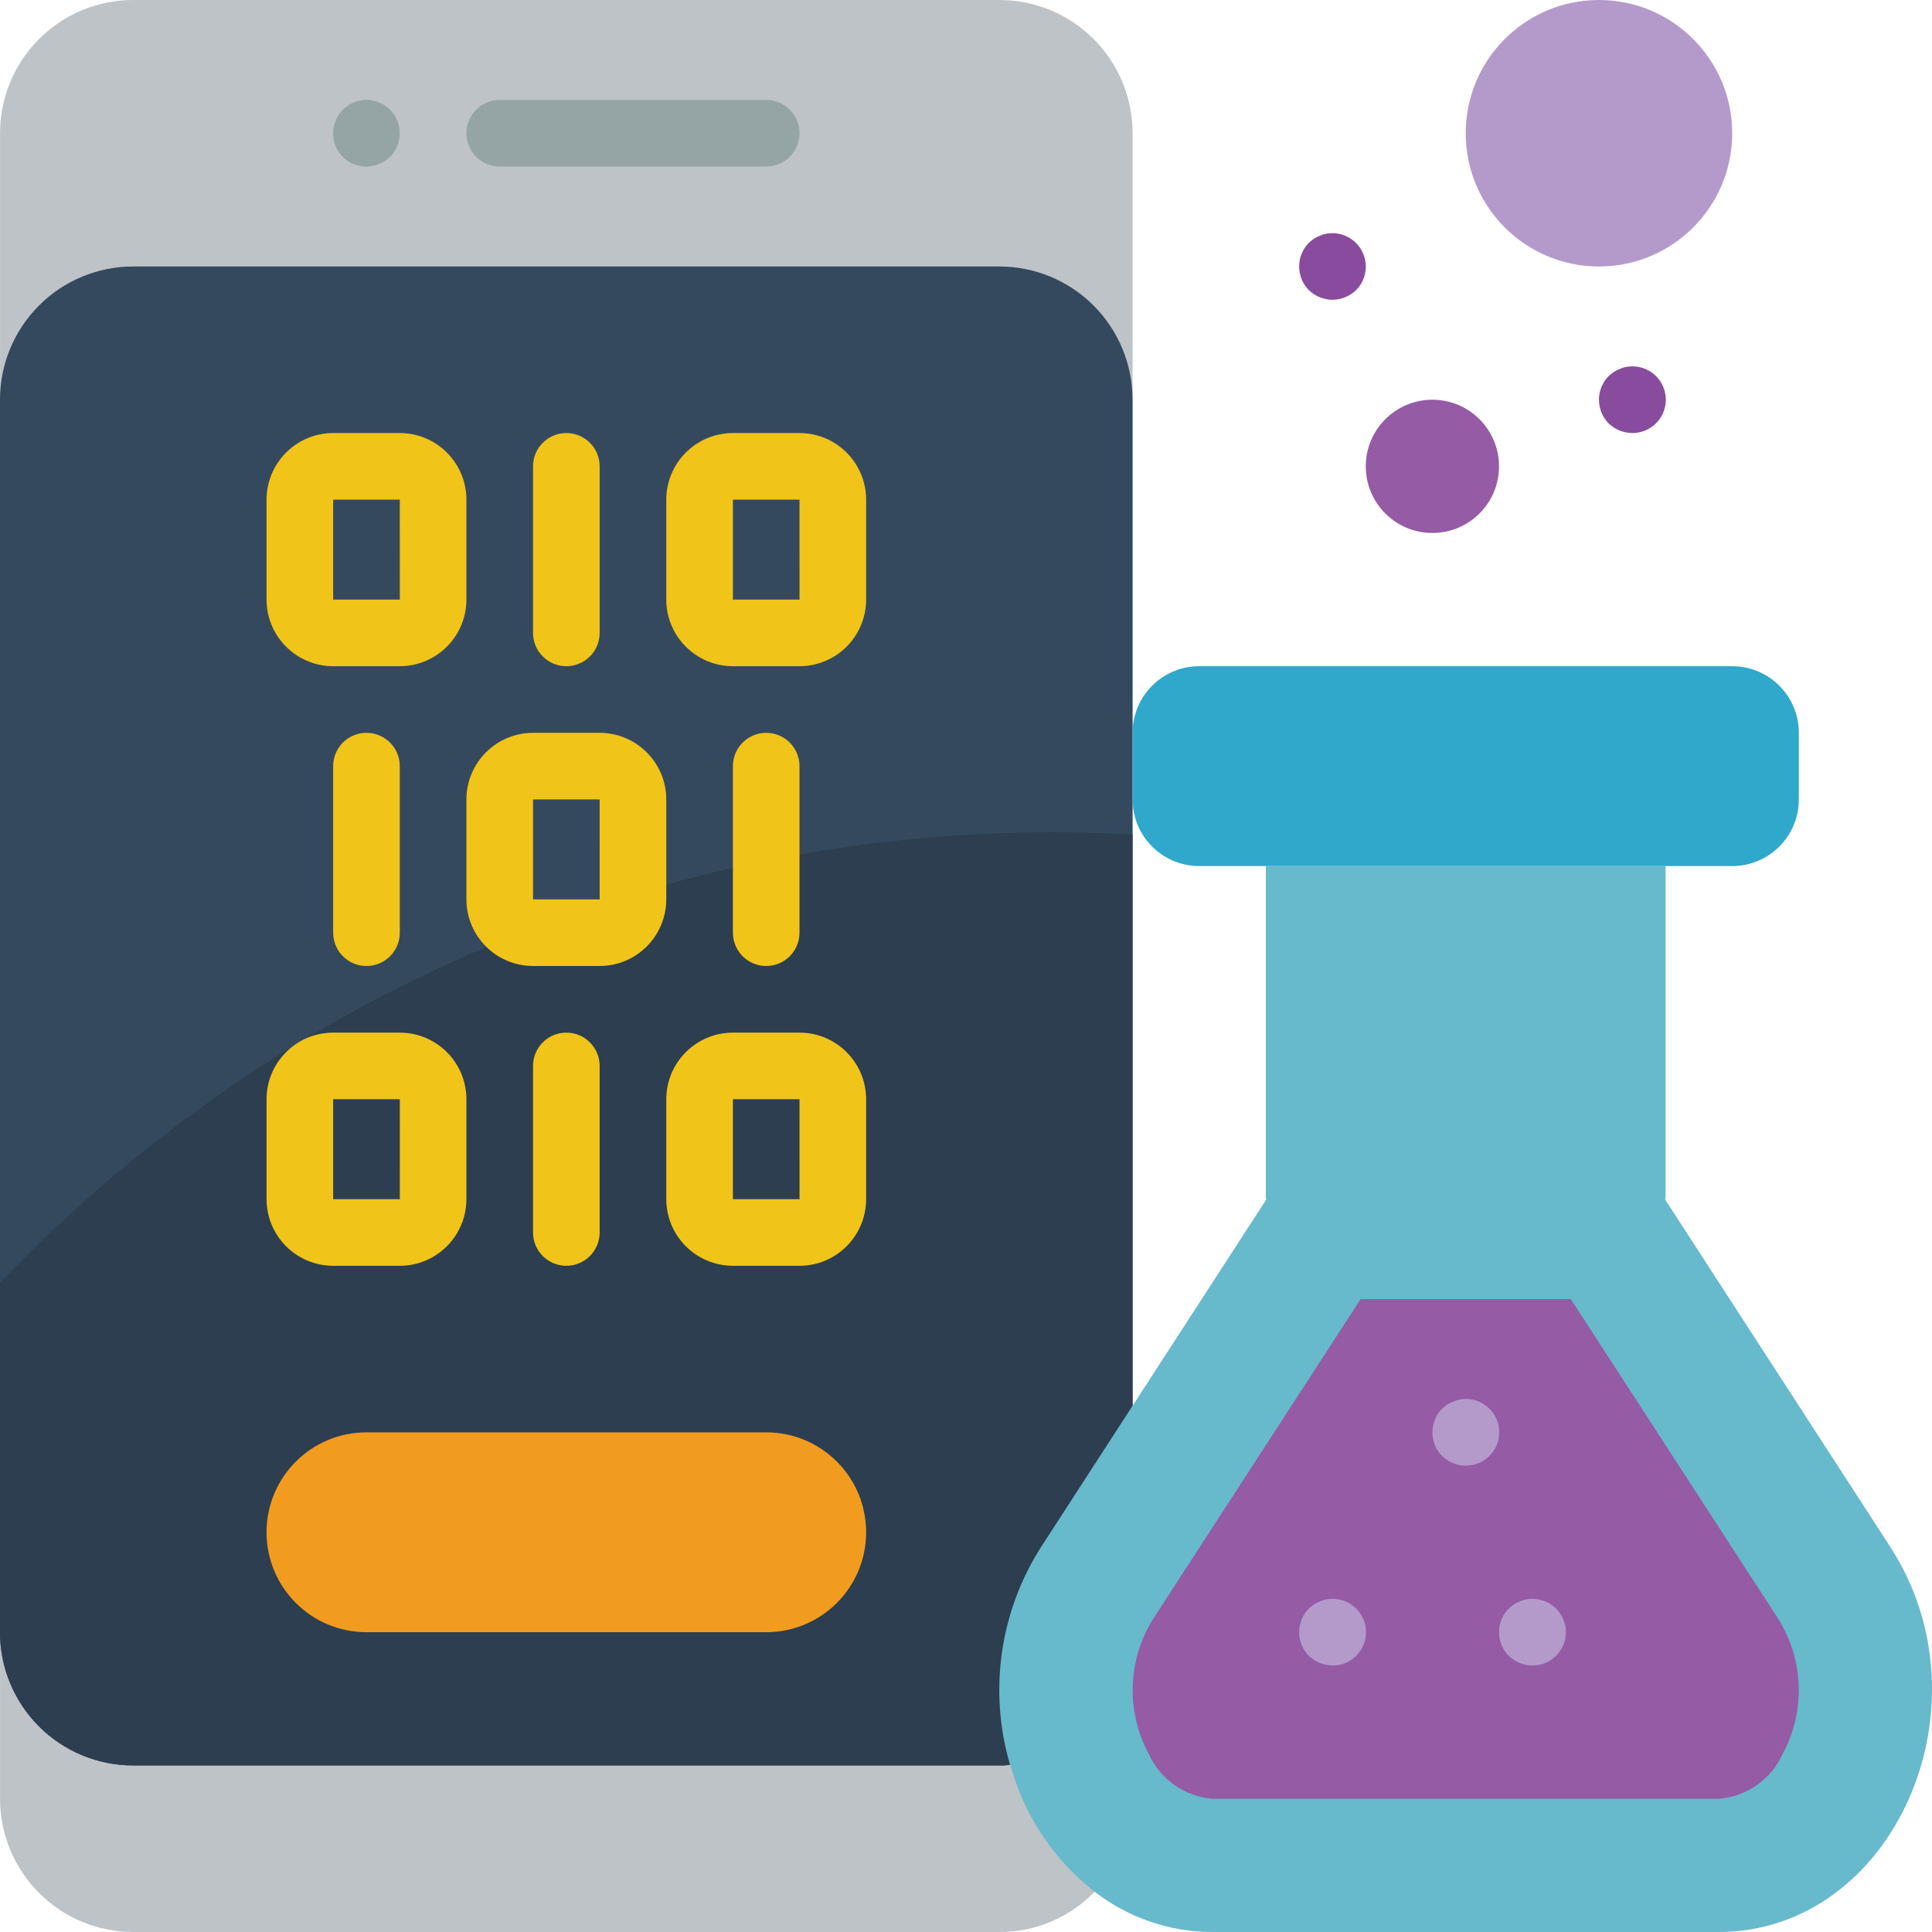 <svg height="512pt" viewBox="0 0 512 512" width="512pt" xmlns="http://www.w3.org/2000/svg"><path d="m290.09 501.32c-6.605 6.852-15.727 10.711-25.246 10.68h-229.516c-9.367.004-18.352-3.715-24.973-10.34-6.621-6.621-10.344-15.605-10.34-24.969v-441.383c-.004-9.363 3.719-18.348 10.34-24.969 6.621-6.625 15.605-10.344 24.973-10.34h229.516c9.367-.004 18.348 3.715 24.973 10.34 6.621 6.621 10.34 15.605 10.336 24.969v337.215zm0 0" fill="#bdc3c7"/><path d="m300.137 105.93v266.594l-32.395 95.16h-.09c-.934.148-1.879.207-2.824.18h-229.52c-9.363 0-18.348-3.719-24.969-10.34-6.621-6.625-10.344-15.605-10.34-24.973v-326.621c-.004-9.363 3.719-18.348 10.34-24.969 6.621-6.625 15.605-10.344 24.969-10.34h229.52c9.363-.004 18.348 3.715 24.969 10.34 6.625 6.621 10.344 15.605 10.34 24.969zm0 0" fill="#35495e"/><path d="m300.137 221.133v151.391l-32.395 95.16h-.09c-.934.148-1.879.207-2.824.18h-229.52c-9.363 0-18.348-3.719-24.969-10.34-6.621-6.625-10.344-15.605-10.34-24.973v-92.602c77.867-81.578 187.531-124.992 300.137-118.816zm0 0" fill="#2c3e50"/><path d="m335.641 317.793h-.176v-88.277h105.93v88.277h-.176l59.676 92.07c27.453 42.285.883 102.137-45.465 102.137h-134c-11.344.031-22.375-3.73-31.34-10.68-10.887-8.5-18.727-20.301-22.332-33.637h-.09c-5.742-19.562-2.715-40.656 8.297-57.82l24.188-37.34zm0 0" fill="#67b9cc"/><path d="m317.809 176.551h141.242c9.75 0 17.656 7.906 17.656 17.656v17.656c0 9.75-7.906 17.652-17.656 17.652h-141.242c-9.75 0-17.656-7.902-17.656-17.652v-17.656c0-9.75 7.906-17.656 17.656-17.656zm0 0" fill="#2fa8cc"/><path d="m97.105 44.137c-2.352.023-4.609-.898-6.27-2.559-1.66-1.66-2.582-3.918-2.559-6.27.031-2.336.945-4.574 2.559-6.266.441-.352.883-.707 1.414-1.059.449-.352.957-.621 1.5-.797.523-.266 1.09-.445 1.672-.527 1.133-.27 2.312-.27 3.449 0 .551.098 1.086.273 1.586.527.566.195 1.098.461 1.59.797.441.352.891.707 1.324 1.059 3.414 3.48 3.414 9.055 0 12.535-.441.352-.887.707-1.324 1.059-.492.336-1.023.602-1.59.797-.5.25-1.035.43-1.586.527-.586.102-1.176.16-1.766.176zm0 0" fill="#95a5a5"/><path d="m203.051 44.137h-70.621c-4.875 0-8.824-3.949-8.824-8.828 0-4.875 3.949-8.824 8.824-8.824h70.621c4.875 0 8.828 3.949 8.828 8.824 0 4.879-3.953 8.828-8.828 8.828zm0 0" fill="#95a5a5"/><g fill="#f0c419"><path d="m105.949 176.551h-17.656c-9.746-.012-17.645-7.906-17.656-17.652v-26.484c.012-9.746 7.91-17.645 17.656-17.656h17.656c9.746.012 17.645 7.91 17.656 17.656v26.484c-.012 9.746-7.91 17.641-17.656 17.652zm-17.656-44.137v26.484h17.664l-.008-26.484zm0 0"/><path d="m158.914 256h-17.656c-9.746-.012-17.645-7.91-17.652-17.656v-26.48c.008-9.746 7.906-17.645 17.652-17.656h17.656c9.746.012 17.645 7.91 17.656 17.656v26.48c-.012 9.746-7.91 17.645-17.656 17.656zm-17.656-44.137v26.48h17.664l-.008-26.48zm0 0"/><path d="m211.879 176.551h-17.652c-9.746-.012-17.645-7.906-17.656-17.652v-26.484c.012-9.746 7.91-17.645 17.656-17.656h17.652c9.746.012 17.645 7.91 17.656 17.656v26.484c-.012 9.746-7.91 17.641-17.656 17.652zm-17.652-44.137v26.484h17.66l-.008-26.484zm0 0"/><path d="m150.086 176.551c-4.875 0-8.828-3.953-8.828-8.828v-44.137c0-4.875 3.953-8.828 8.828-8.828s8.828 3.953 8.828 8.828v44.137c0 4.875-3.953 8.828-8.828 8.828zm0 0"/><path d="m105.949 335.449h-17.656c-9.746-.012-17.645-7.91-17.656-17.656v-26.484c.012-9.746 7.91-17.641 17.656-17.652h17.656c9.746.012 17.645 7.906 17.656 17.652v26.484c-.012 9.746-7.91 17.645-17.656 17.656zm-17.656-44.141v26.484h17.664l-.008-26.484zm0 0"/><path d="m211.879 335.449h-17.652c-9.746-.012-17.645-7.91-17.656-17.656v-26.484c.012-9.746 7.91-17.641 17.656-17.652h17.652c9.746.012 17.645 7.906 17.656 17.652v26.484c-.012 9.746-7.91 17.645-17.656 17.656zm-17.652-44.141v26.484h17.66l-.008-26.484zm0 0"/><path d="m150.086 335.449c-4.875 0-8.828-3.953-8.828-8.828v-44.137c0-4.879 3.953-8.828 8.828-8.828s8.828 3.949 8.828 8.828v44.137c0 4.875-3.953 8.828-8.828 8.828zm0 0"/><path d="m97.121 256c-4.875 0-8.828-3.953-8.828-8.828v-44.137c0-4.875 3.953-8.828 8.828-8.828s8.828 3.953 8.828 8.828v44.137c0 4.875-3.953 8.828-8.828 8.828zm0 0"/><path d="m203.051 256c-4.875 0-8.824-3.953-8.824-8.828v-44.137c0-4.875 3.949-8.828 8.824-8.828s8.828 3.953 8.828 8.828v44.137c0 4.875-3.953 8.828-8.828 8.828zm0 0"/></g><path d="m321.391 476.691c-7.395-.559-13.898-5.113-16.949-11.871-6.082-11.254-5.652-24.906 1.129-35.754l55.008-84.789h55.699l55.008 84.789c6.781 10.844 7.211 24.496 1.129 35.75-3.051 6.762-9.551 11.312-16.945 11.875zm0 0" fill="#955ba5"/><path d="m397.258 123.586c0 9.75-7.906 17.656-17.656 17.656s-17.656-7.906-17.656-17.656 7.906-17.656 17.656-17.656 17.656 7.906 17.656 17.656zm0 0" fill="#955ba5"/><path d="m459.051 35.309c0 19.504-15.809 35.312-35.312 35.312-19.5 0-35.309-15.809-35.309-35.312 0-19.5 15.809-35.309 35.309-35.309 19.504 0 35.312 15.809 35.312 35.309zm0 0" fill="#b49aca"/><path d="m432.566 114.758c-2.34-.02-4.582-.934-6.266-2.559-3.414-3.48-3.414-9.055 0-12.535.418-.383.859-.734 1.324-1.059.492-.336 1.027-.602 1.59-.797.5-.254 1.035-.434 1.586-.527 3.309-.695 6.727.559 8.797 3.23 2.074 2.672 2.438 6.289.941 9.324-1.496 3.031-4.59 4.941-7.973 4.922zm0 0" fill="#894b9d"/><path d="m353.121 441.379c-2.34-.02-4.586-.934-6.27-2.559-3.414-3.48-3.414-9.055 0-12.535.418-.383.859-.734 1.324-1.059.492-.336 1.027-.602 1.59-.797.5-.254 1.035-.434 1.59-.527 3.309-.695 6.723.559 8.793 3.23 2.074 2.672 2.441 6.289.945 9.32-1.496 3.035-4.594 4.945-7.973 4.926zm0 0" fill="#b49aca"/><path d="m388.43 388.414c-2.34-.02-4.582-.934-6.266-2.559-3.418-3.484-3.418-9.055 0-12.535.418-.383.859-.738 1.324-1.062.492-.332 1.023-.598 1.586-.793.5-.254 1.035-.434 1.59-.531 3.309-.695 6.723.562 8.797 3.23 2.07 2.672 2.438 6.293.941 9.324s-4.59 4.945-7.973 4.926zm0 0" fill="#b49aca"/><path d="m406.086 441.379c-2.34-.02-4.586-.934-6.27-2.559-3.414-3.48-3.414-9.055 0-12.535.418-.383.863-.734 1.324-1.059.492-.336 1.027-.602 1.59-.797.5-.254 1.035-.434 1.59-.527 3.309-.695 6.723.559 8.797 3.23 2.07 2.672 2.438 6.289.941 9.32-1.496 3.035-4.594 4.945-7.973 4.926zm0 0" fill="#b49aca"/><path d="m353.121 79.449c-2.34-.02-4.586-.938-6.27-2.562-3.414-3.48-3.414-9.055 0-12.535.418-.379.859-.734 1.324-1.059.492-.332 1.027-.602 1.59-.793.5-.254 1.035-.434 1.59-.531 3.816-.762 7.688 1.062 9.531 4.488 1.848 3.43 1.238 7.66-1.5 10.43-1.691 1.613-3.93 2.527-6.266 2.562zm0 0" fill="#894b9d"/><path d="m97.121 379.586h105.93c14.625 0 26.484 11.855 26.484 26.484 0 14.625-11.859 26.48-26.484 26.48h-105.93c-14.629 0-26.484-11.855-26.484-26.48 0-14.629 11.855-26.484 26.484-26.484zm0 0" fill="#f29c1f"/></svg>